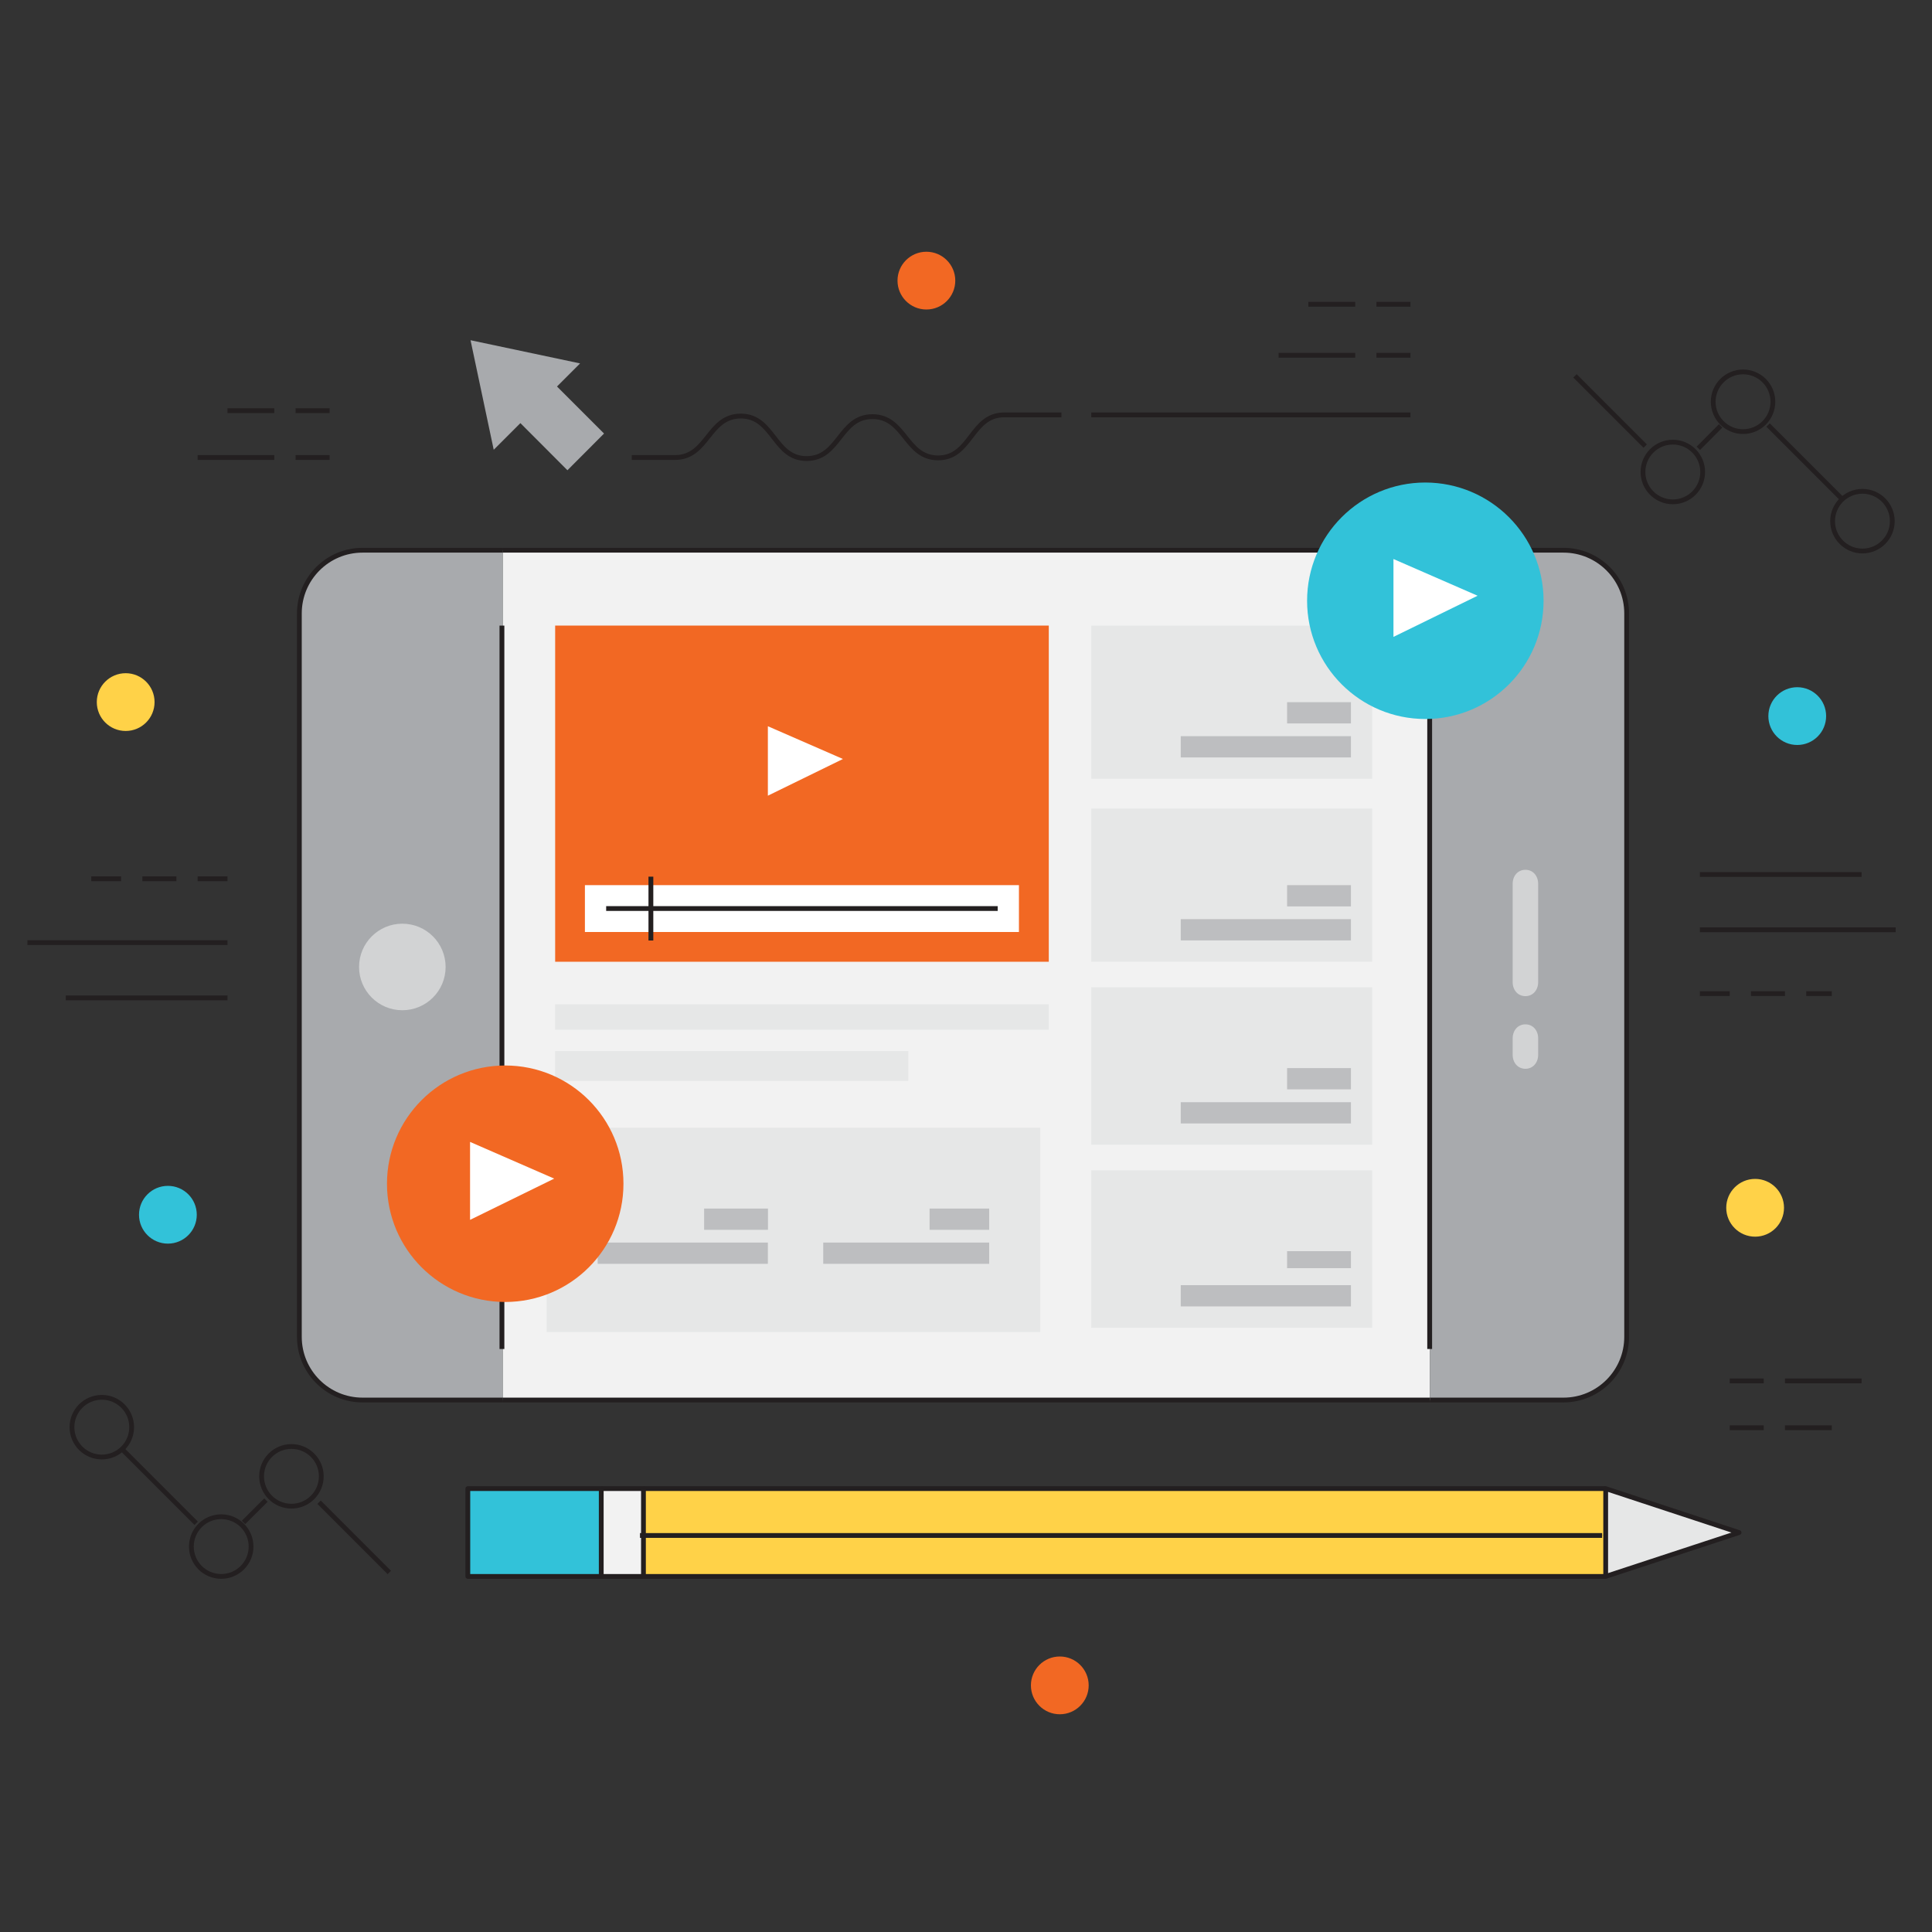 <?xml version="1.0" encoding="utf-8"?>
<!-- Generator: Adobe Illustrator 21.0.2, SVG Export Plug-In . SVG Version: 6.00 Build 0)  -->
<svg version="1.1" id="Layer_1" xmlns="http://www.w3.org/2000/svg" xmlns:xlink="http://www.w3.org/1999/xlink" x="0px" y="0px"
	 viewBox="0 0 2000 2000" style="enable-background:new 0 0 2000 2000;" xml:space="preserve">
<rect x="0" y="0" width="2000" height="2000" fill="#333333" stroke="none"/>
<style type="text/css">
	.st0{fill:#F26823;}
	.st1{fill:#F58020;}
	.st2{fill:none;stroke:#231F20;stroke-width:4.951;stroke-linejoin:round;stroke-miterlimit:10;}
	.st3{fill:#F2F2F2;}
	.st4{fill:#F36F24;}
	.st5{fill:#32C2D9;}
	.st6{fill:#1DAABF;}
	.st7{opacity:0.6;fill:#FFFFFF;}
	.st8{fill:#FFD248;}
	.st9{fill:#FDB94A;}
	.st10{fill:#BDBEC0;}
	.st11{fill:#E6E7E7;}
	.st12{fill:#2BACE2;stroke:#231F20;stroke-width:5;stroke-linejoin:round;stroke-miterlimit:10;}
	.st13{fill:none;stroke:#231F20;stroke-width:5;stroke-linejoin:round;stroke-miterlimit:10;}
	.st14{fill:#233F86;}
	.st15{fill:#E3E4E3;}
	.st16{fill:#939598;}
	.st17{fill:#D2D3D4;}
	.st18{opacity:0.3;fill:#FFFFFF;}
	.st19{opacity:0.8;fill:#FFFFFF;}
	.st20{fill:#7F8183;}
	.st21{fill:#30B0C5;}
	.st22{fill:#FFFFFF;}
	.st23{fill:#A8AAAD;}
</style>
<g>
	<circle class="st5" cx="1860.5" cy="741.3" r="29.9"/>
	<circle class="st5" cx="173.8" cy="1257.5" r="29.9"/>
	<circle class="st0" cx="959" cy="290.5" r="29.9"/>
	<circle class="st8" cx="1816.9" cy="1250.3" r="29.9"/>
	<circle class="st8" cx="130.1" cy="726.8" r="29.9"/>
	<circle class="st0" cx="1097.1" cy="1744.7" r="29.9"/>
	<g>
		<g id="XMLID_86_">
			<g>
				<rect x="484.3" y="1541" class="st5" width="138.1" height="90.9"/>
				<polygon class="st3" points="666.1,1589.5 666.1,1631.9 622.5,1631.9 622.5,1541 666.1,1541 				"/>
				<polygon class="st11" points="1800.3,1586.5 1662.2,1631.9 1662.2,1589.5 1662.2,1541 				"/>
				<polygon class="st8" points="1662.2,1589.5 1662.2,1631.9 666.1,1631.9 666.1,1589.5 1658.5,1589.5 				"/>
				<polygon class="st8" points="1662.2,1541 1662.2,1589.5 1658.5,1589.5 666.1,1589.5 666.1,1541 				"/>
			</g>
			<g>
				<line class="st2" x1="666.1" y1="1541" x2="1662.2" y2="1541"/>
				<line class="st2" x1="1662.2" y1="1631.9" x2="666.1" y2="1631.9"/>
				<polyline class="st2" points="662.5,1589.5 666.1,1589.5 1658.5,1589.5 				"/>
				<polyline class="st2" points="622.5,1631.9 666.1,1631.9 666.1,1589.5 666.1,1541 622.5,1541 				"/>
				<rect x="484.3" y="1541" class="st2" width="138.1" height="90.9"/>
				<polygon class="st2" points="1662.2,1541 1800.3,1586.5 1662.2,1631.9 1662.2,1589.5 				"/>
			</g>
		</g>
	</g>
	<g>
		<line class="st13" x1="341.2" y1="473.6" x2="306" y2="473.6"/>
		<line class="st13" x1="283.9" y1="473.6" x2="204.6" y2="473.6"/>
		<line class="st13" x1="341.2" y1="425.1" x2="306" y2="425.1"/>
		<line class="st13" x1="283.9" y1="425.1" x2="235.5" y2="425.1"/>
	</g>
	<g>
		<line class="st13" x1="1790.6" y1="1429.5" x2="1825.8" y2="1429.5"/>
		<line class="st13" x1="1847.8" y1="1429.5" x2="1927.1" y2="1429.5"/>
		<line class="st13" x1="1790.6" y1="1478" x2="1825.8" y2="1478"/>
		<line class="st13" x1="1847.8" y1="1478" x2="1896.3" y2="1478"/>
	</g>
	<g>
		<g>
			<g id="XMLID_85_">
				<g>
					<path class="st23" d="M520.7,569.6v879.7H375.3c-36.1,0-65.4-29.3-65.4-65.4V635c0-36.1,29.3-65.4,65.4-65.4H520.7z"/>
					<rect x="520.7" y="569.6" class="st3" width="959.7" height="879.7"/>
					<path class="st23" d="M1684,635v748.9c0,36.1-29.3,65.4-65.4,65.4h-138.1V569.6h138.1C1654.7,569.6,1684,598.9,1684,635z"/>
				</g>
				<g>
					<path class="st2" d="M1480.4,1449.3h138.1c36.1,0,65.4-29.3,65.4-65.4V635c0-36.1-29.3-65.4-65.4-65.4h-138.1"/>
					<path class="st2" d="M520.7,569.6H375.3c-36.1,0-65.4,29.3-65.4,65.4v748.9c0,36.1,29.3,65.4,65.4,65.4h145.4"/>
					<line class="st2" x1="1480.4" y1="569.6" x2="520.7" y2="569.6"/>
					<line class="st2" x1="520.7" y1="1449.3" x2="1480.4" y2="1449.3"/>
				</g>
			</g>
		</g>
		<line class="st13" x1="519.6" y1="647.6" x2="519.6" y2="1396.5"/>
		<line class="st13" x1="1480" y1="647.6" x2="1480" y2="1396.5"/>
		<circle class="st17" cx="416.5" cy="1001" r="44.8"/>
		<g>
			<path class="st17" d="M1565.9,1016.7c0,8,5.2,14.5,13.2,14.5c8,0,13.2-6.5,13.2-14.5V914.9c0-8-5.2-14.5-13.2-14.5
				c-8,0-13.2,6.5-13.2,14.5V1016.7z"/>
			<path class="st17" d="M1565.9,1091.9c0,8,5.2,14.5,13.2,14.5c8,0,13.2-6.5,13.2-14.5v-17c0-8-5.2-14.5-13.2-14.5
				c-8,0-13.2,6.5-13.2,14.5V1091.9z"/>
		</g>
	</g>
	<g>
		<rect x="574.7" y="647.6" class="st0" width="511" height="348"/>
		<rect x="605.5" y="916.3" class="st22" width="449.3" height="48.5"/>
		<polygon class="st22" points="872.6,785.7 794.9,751.8 794.9,823.7 		"/>
		<line class="st13" x1="627.5" y1="940.5" x2="1032.8" y2="940.5"/>
		<line class="st13" x1="673.8" y1="907.5" x2="673.8" y2="973.6"/>
	</g>
	<rect x="1129.7" y="647.6" class="st11" width="290.8" height="158.6"/>
	<rect x="1129.7" y="837" class="st11" width="290.8" height="158.6"/>
	<rect x="1129.7" y="1022" class="st11" width="290.8" height="163"/>
	<rect x="1129.7" y="1211.5" class="st11" width="290.8" height="163"/>
	<rect x="574.7" y="1039.6" class="st11" width="511" height="26.4"/>
	<rect x="574.7" y="1088.1" class="st11" width="365.6" height="30.8"/>
	<g>
		<rect x="1222.3" y="762.1" class="st10" width="176.2" height="22"/>
		<rect x="1332.4" y="726.9" class="st10" width="66.1" height="22"/>
	</g>
	<g>
		<rect x="1222.3" y="951.5" class="st10" width="176.2" height="22"/>
		<rect x="1332.4" y="916.3" class="st10" width="66.1" height="22"/>
	</g>
	<g>
		<rect x="1222.3" y="1141" class="st10" width="176.2" height="22"/>
		<rect x="1332.4" y="1105.7" class="st10" width="66.1" height="22"/>
	</g>
	<g>
		<rect x="1222.3" y="1330.4" class="st10" width="176.2" height="22"/>
		<rect x="1332.4" y="1295.2" class="st10" width="66.1" height="17.6"/>
	</g>
	<rect x="565.9" y="1167.4" class="st11" width="511" height="211.5"/>
	<g>
		<rect x="852.2" y="1286.3" class="st10" width="171.8" height="22"/>
		<rect x="962.3" y="1251.1" class="st10" width="61.7" height="22"/>
	</g>
	<g>
		<rect x="618.7" y="1286.3" class="st10" width="176.2" height="22"/>
		<rect x="728.9" y="1251.1" class="st10" width="66.1" height="22"/>
	</g>
	<g>
		<g>
			<polygon class="st23" points="487.1,352.2 511.1,465.6 538.7,438 587.4,486.8 625.3,448.8 576.6,400.1 600.5,376.2 			"/>
		</g>
		<path class="st13" d="M654,473.6h44.8c34.1,0,34.1-42.9,68.1-42.9c34.1,0,34.1,44,68.1,44c34.1,0,34.1-43.4,68.1-43.4
			c34.1,0,34.1,42.7,68.1,42.7c34.1,0,34.1-44.5,68.2-44.5h59.4"/>
		<line class="st13" x1="1129.7" y1="429.5" x2="1460.1" y2="429.5"/>
	</g>
	<g>
		<line class="st13" x1="1460.1" y1="367.8" x2="1424.9" y2="367.8"/>
		<line class="st13" x1="1402.9" y1="367.8" x2="1323.6" y2="367.8"/>
		<line class="st13" x1="1460.1" y1="315" x2="1424.9" y2="315"/>
		<line class="st13" x1="1402.9" y1="315" x2="1354.4" y2="315"/>
	</g>
	<g>
		<path class="st5" d="M1597.9,621.9c0,67.6-54.8,122.4-122.4,122.4c-67.6,0-122.4-54.8-122.4-122.4c0-67.6,54.8-122.4,122.4-122.4
			C1543.1,499.6,1597.9,554.4,1597.9,621.9z"/>
		<polygon class="st22" points="1529.6,616.7 1442.5,578.7 1442.5,659.3 		"/>
	</g>
	<g>
		<path class="st0" d="M645.4,1225.4c0,67.6-54.8,122.4-122.4,122.4c-67.6,0-122.4-54.8-122.4-122.4c0-67.6,54.8-122.4,122.4-122.4
			C590.7,1103,645.4,1157.8,645.4,1225.4z"/>
		<polygon class="st22" points="573.7,1220.1 486.6,1182.1 486.6,1262.8 		"/>
	</g>
	<g>
		<line class="st2" x1="203.1" y1="1576.9" x2="126.3" y2="1500.1"/>
		<line class="st2" x1="275.3" y1="1552.9" x2="252.1" y2="1576"/>
		<line class="st2" x1="403" y1="1627.8" x2="330.3" y2="1555.1"/>
		<circle class="st2" cx="301.7" cy="1528.3" r="30.9"/>
		<circle class="st2" cx="229" cy="1601" r="30.9"/>
		<circle class="st2" cx="105.4" cy="1477.4" r="30.9"/>
	</g>
	<g>
		<line class="st2" x1="1830.3" y1="440" x2="1907.1" y2="516.8"/>
		<line class="st2" x1="1758.1" y1="464.1" x2="1781.2" y2="440.9"/>
		<line class="st2" x1="1630.4" y1="389.1" x2="1703.1" y2="461.8"/>
		<circle class="st2" cx="1731.7" cy="488.6" r="30.9"/>
		<circle class="st2" cx="1804.4" cy="415.9" r="30.9"/>
		<circle class="st2" cx="1928" cy="539.5" r="30.9"/>
	</g>
	<g>
		<line class="st13" x1="235.5" y1="909.7" x2="204.6" y2="909.7"/>
		<line class="st13" x1="235.5" y1="975.8" x2="28.4" y2="975.8"/>
		<line class="st13" x1="235.5" y1="1033" x2="68.1" y2="1033"/>
		<line class="st13" x1="182.6" y1="909.7" x2="147.4" y2="909.7"/>
		<line class="st13" x1="125.3" y1="909.7" x2="94.5" y2="909.7"/>
	</g>
	<g>
		<line class="st13" x1="1759.7" y1="1028.6" x2="1790.6" y2="1028.6"/>
		<line class="st13" x1="1759.7" y1="962.5" x2="1962.4" y2="962.5"/>
		<line class="st13" x1="1759.7" y1="905.3" x2="1927.1" y2="905.3"/>
		<line class="st13" x1="1812.6" y1="1028.6" x2="1847.8" y2="1028.6"/>
		<line class="st13" x1="1869.8" y1="1028.6" x2="1896.3" y2="1028.6"/>
	</g>
</g>
</svg>
